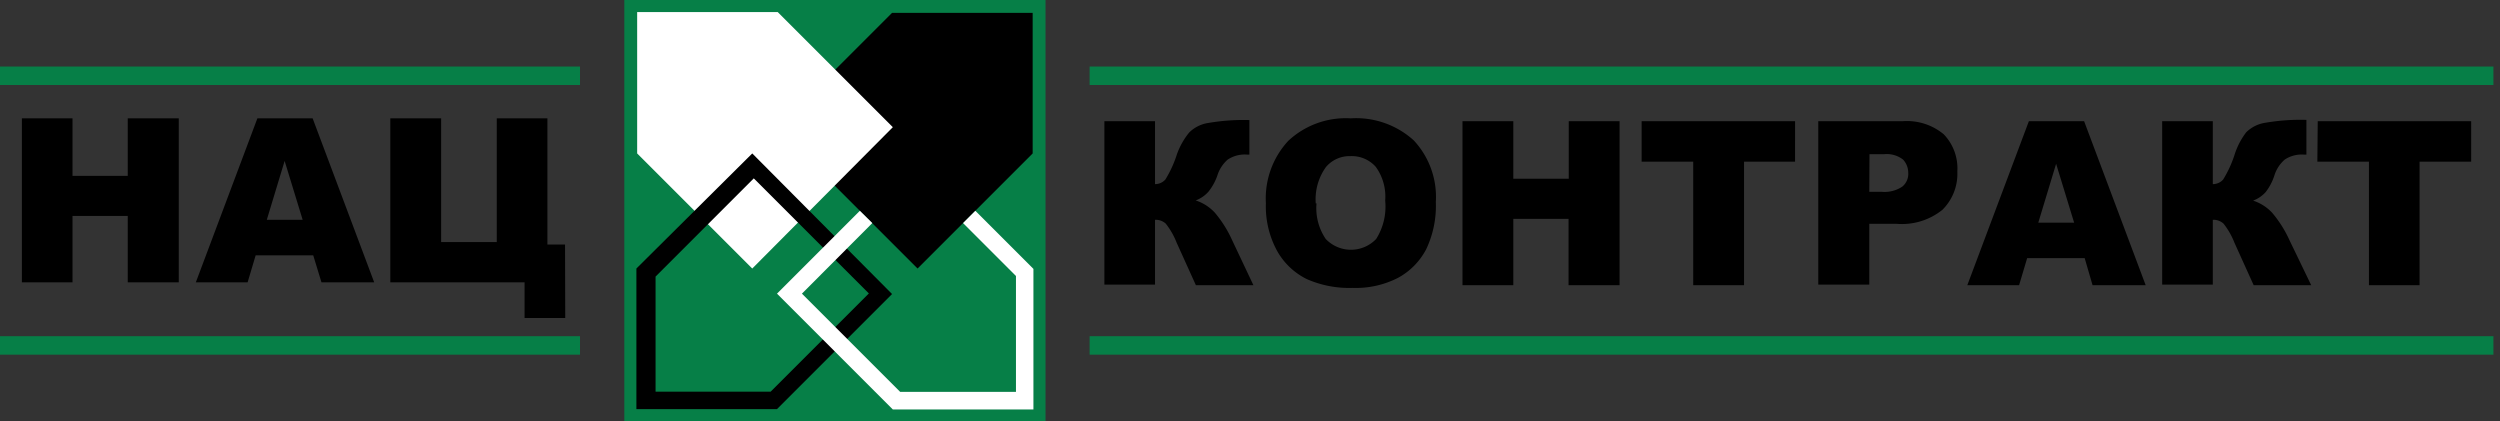 <svg width="184" height="31" fill="none" xmlns="http://www.w3.org/2000/svg"><rect width="100%" height="100%" fill="#333333" stroke="none"/><path d="M76.95 0h-31v31h31V0z" fill="#067F47"/><path d="M57.186 9.416l8.47-8.47h10.348v10.347l-8.47 8.47L57.186 9.416z" fill="#000"/><path d="M55.365 19.763l-8.47-8.47V.89h10.348l8.47 8.47-10.348 10.404z" fill="#fff"/><path d="M46.839 19.763v10.348h10.347l8.47-8.47-10.29-10.348-8.527 8.47zm9.881 9.063h-8.47v-8.47l7.228-7.228 8.47 8.47-7.228 7.228z" fill="#000"/><path d="M71.783 15.514l-.904.904 3.896 3.896v8.526H66.25l-7.228-7.227 5.181-5.195-.917-.904-6.099 6.099 8.527 8.526H76.06V19.79l-4.277-4.277z" fill="#fff"/><path d="M1.61 8.71h3.726v4.235h4.066V8.71h3.755v12.07H9.402v-4.885H5.336v4.885H1.61V8.71zm21.442 10.08h-4.235l-.593 1.99h-3.811l4.531-12.07h4.066l4.531 12.07H23.66l-.607-1.99zm-.776-2.612l-1.327-4.334-1.313 4.334h2.64zm19.326 7.227h-2.993V20.78h-9.882V8.71h3.741v9.105h4.094V8.71h3.727v9.289h1.298l.015 5.406zm50.65-2.414h-4.235l-1.412-3.12a5.491 5.491 0 0 0-.804-1.411 1.101 1.101 0 0 0-.791-.283v4.772h-3.727V8.922h3.727v4.63a1.014 1.014 0 0 0 .762-.339c.357-.58.641-1.2.847-1.85a5.406 5.406 0 0 1 .904-1.609c.383-.38.878-.627 1.411-.705.998-.17 2.01-.241 3.021-.212v2.54h-.183a2.273 2.273 0 0 0-1.412.368 2.57 2.57 0 0 0-.762 1.172 4 4 0 0 1-.664 1.2 2.357 2.357 0 0 1-.931.635c.54.175 1.026.486 1.411.903.515.611.942 1.29 1.27 2.019l1.568 3.317zm.918-6.028a6.227 6.227 0 0 1 1.651-4.601 6.198 6.198 0 0 1 4.588-1.652 6.312 6.312 0 0 1 4.644 1.623 6.096 6.096 0 0 1 1.624 4.532 7.432 7.432 0 0 1-.706 3.472 5.07 5.07 0 0 1-2.061 2.104 6.789 6.789 0 0 1-3.36.748 7.721 7.721 0 0 1-3.374-.65 5.083 5.083 0 0 1-2.174-2.06 6.832 6.832 0 0 1-.833-3.515zm3.726 0a4.037 4.037 0 0 0 .678 2.626 2.568 2.568 0 0 0 3.712 0 4.46 4.46 0 0 0 .664-2.823 3.729 3.729 0 0 0-.692-2.485 2.354 2.354 0 0 0-1.863-.79 2.274 2.274 0 0 0-1.807.805 4.065 4.065 0 0 0-.748 2.682l.056-.014zm10.743-6.041h3.741v4.235h4.08V8.922h3.74v12.07h-3.755v-4.885h-4.065v4.884h-3.741V8.921zm13.185 0h11.293V11.9h-3.755v9.091h-3.741v-9.09h-3.797V8.92zm13.001 0h6.197a4.234 4.234 0 0 1 3.035.96 3.609 3.609 0 0 1 1.003 2.738 3.729 3.729 0 0 1-1.101 2.824 4.76 4.76 0 0 1-3.36 1.03h-2.019v4.475h-3.755V8.922zm3.755 5.195h.918a2.342 2.342 0 0 0 1.51-.382 1.207 1.207 0 0 0 .438-1.03 1.414 1.414 0 0 0-.381-.96 1.963 1.963 0 0 0-1.412-.395h-1.059l-.014 2.767zM153.433 19h-4.235l-.593 1.991h-3.811l4.531-12.07h4.066l4.531 12.07h-3.91l-.579-1.99zm-.776-2.61l-1.327-4.335-1.313 4.334h2.64zm17.448 4.601h-4.235l-1.412-3.12a5.495 5.495 0 0 0-.805-1.411 1.099 1.099 0 0 0-.79-.283v4.772h-3.727V8.922h3.727v4.63a1.012 1.012 0 0 0 .762-.339c.357-.58.641-1.2.847-1.85a5.394 5.394 0 0 1 .847-1.623c.383-.38.878-.627 1.412-.705a15.28 15.28 0 0 1 3.021-.212v2.555h-.184a2.27 2.27 0 0 0-1.411.367 2.567 2.567 0 0 0-.763 1.172c-.14.438-.355.848-.635 1.214a2.35 2.35 0 0 1-.932.635 3.3 3.3 0 0 1 1.412.903c.515.611.942 1.29 1.271 2.019l1.595 3.303zm.48-12.069h11.293V11.9h-3.797v9.091h-3.727v-9.09h-3.797l.028-2.98z" fill="#000"/><path d="M42.688 24.746H0v1.356h42.688v-1.356zm0-19.848H0v1.356h42.688V4.898zm140.828 19.848H80.196v1.356h103.32v-1.356zm0-19.848H80.196v1.356h103.32V4.898z" fill="#067F47"/></svg>